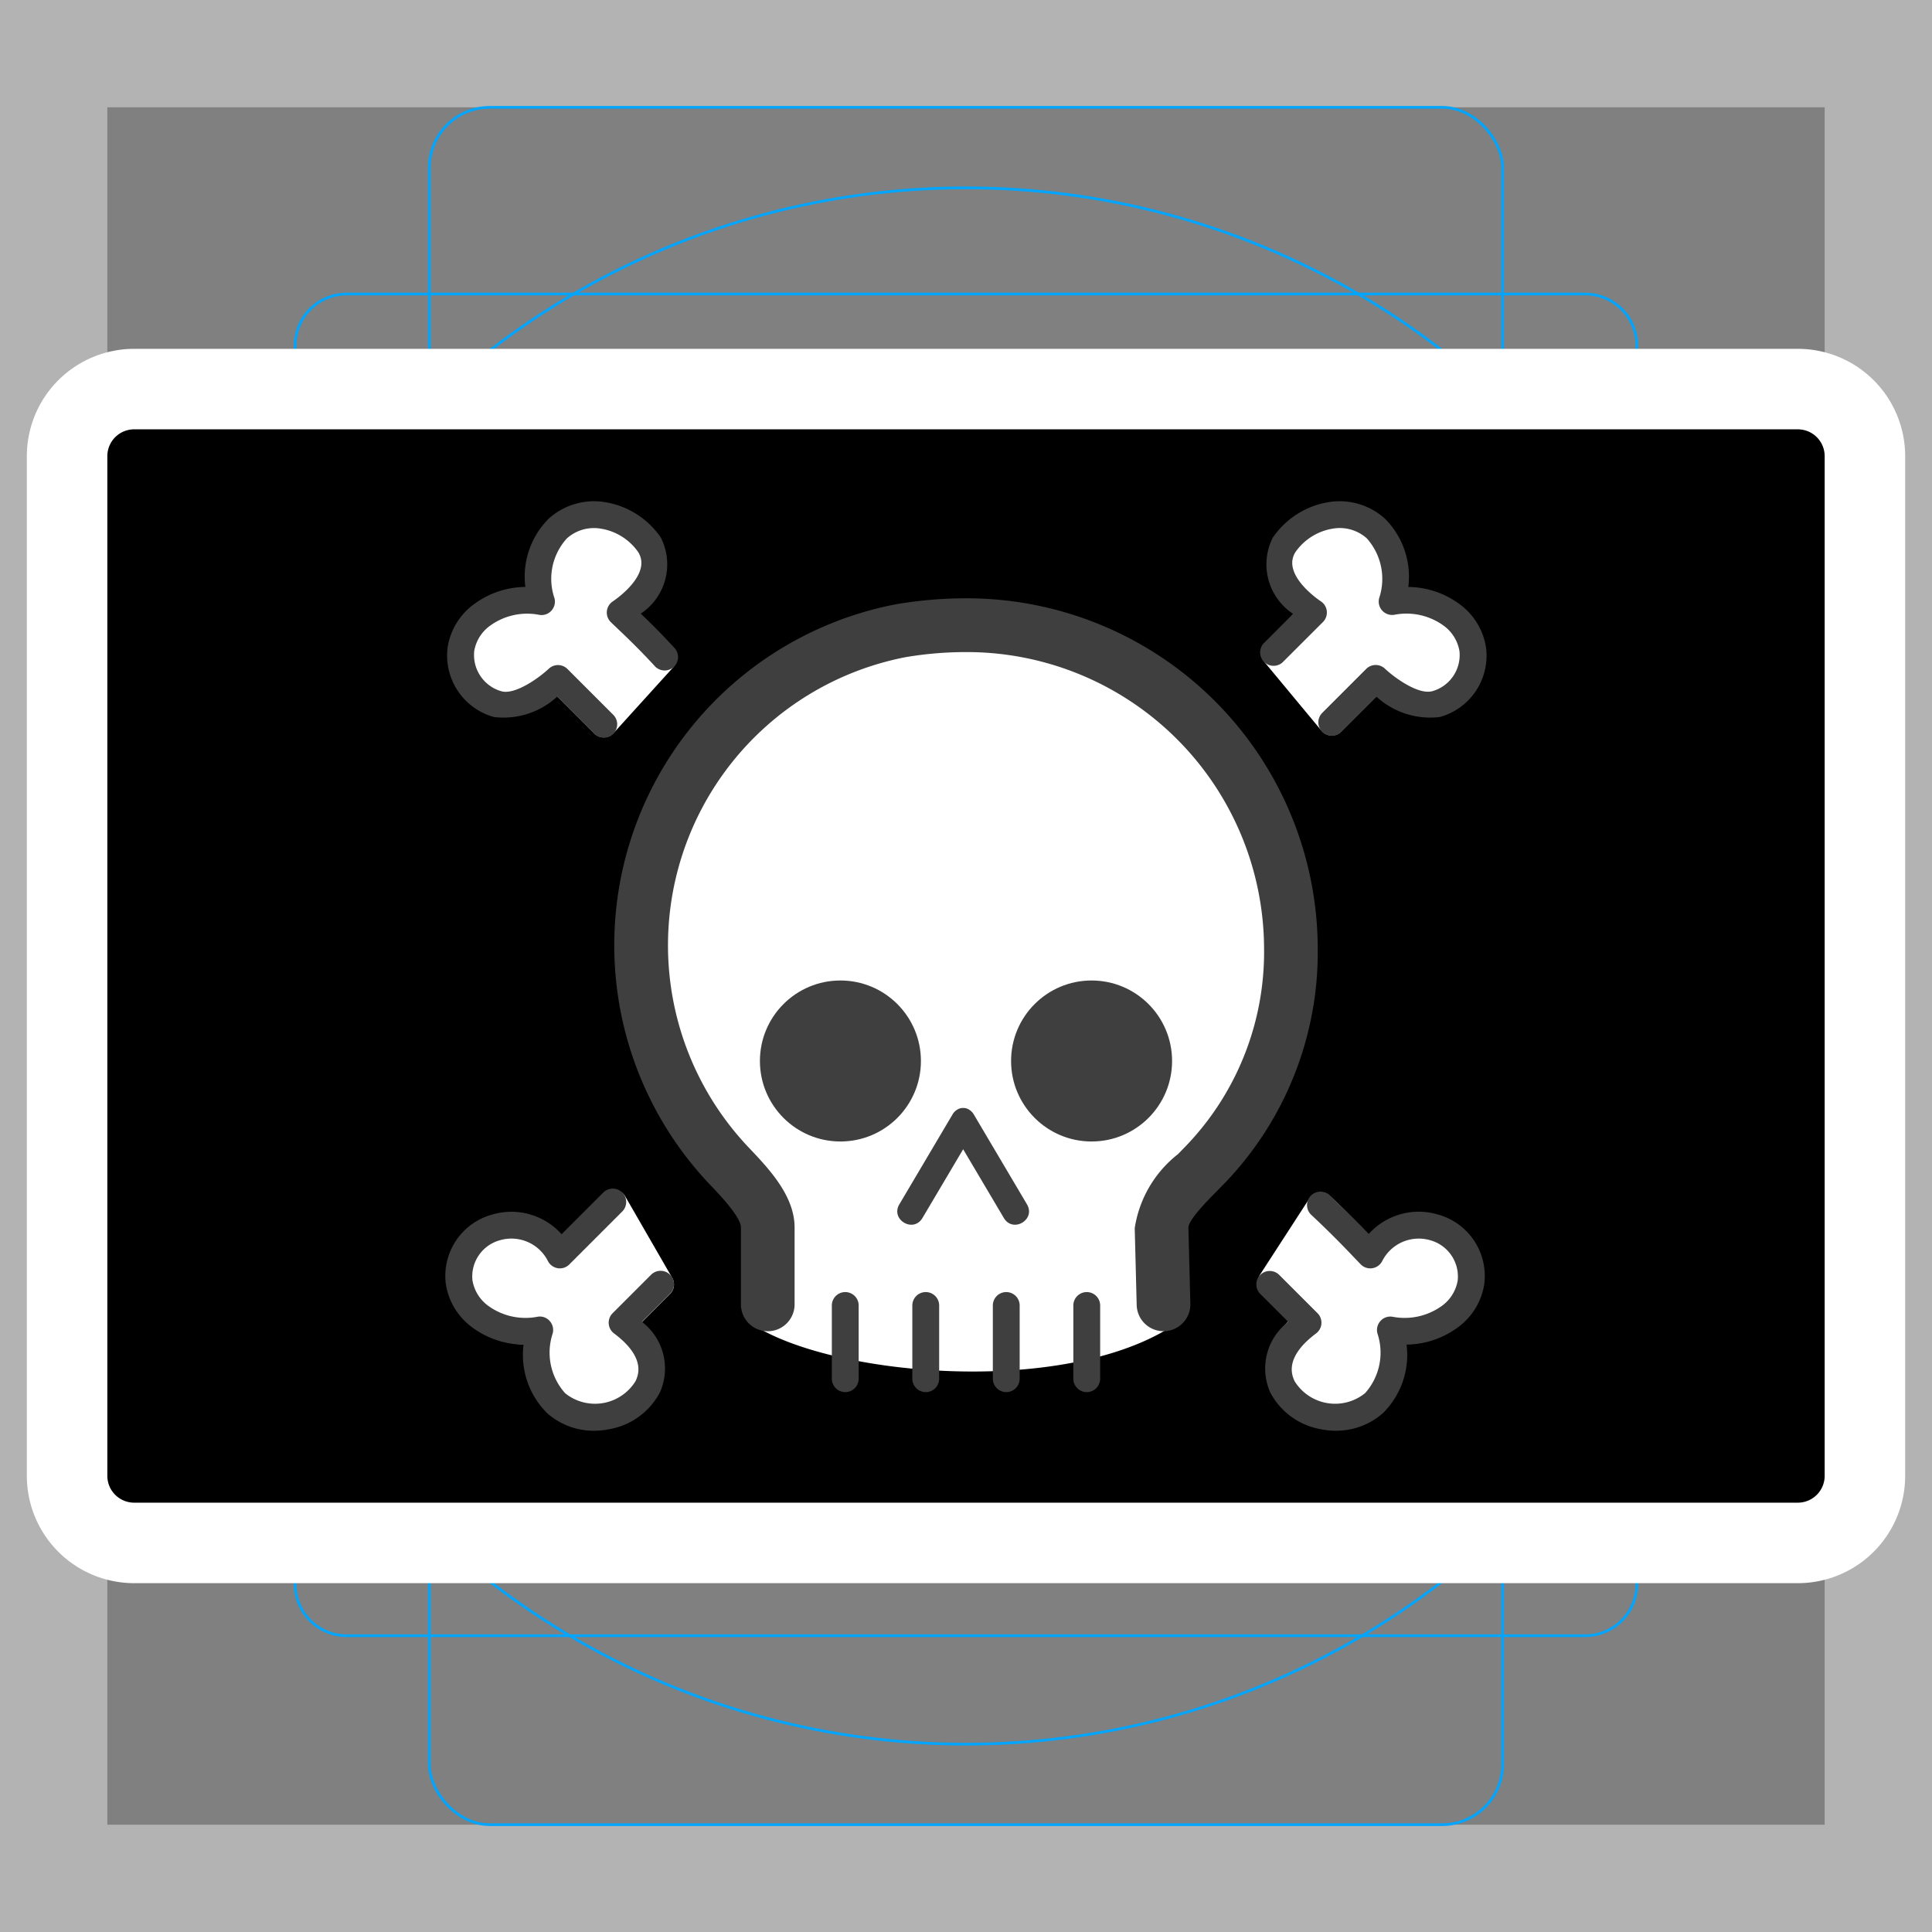 <svg viewBox="0 0 72 72" xmlns="http://www.w3.org/2000/svg"><rect x="0" y="0" width="72" height="72" fill="#808080" stroke="none"/><path fill="#b3b3b3" d="M68 4v64H4V4h64m4-4H0v72h72V0z"/><path fill="none" stroke="#00a5ff" stroke-miterlimit="10" stroke-width=".1" d="M12.923 10.958h46.154A1.923 1.923 0 0161 12.881v46.154a1.923 1.923 0 01-1.923 1.923H12.923A1.923 1.923 0 0111 59.035V12.881a1.923 1.923 0 011.923-1.923z"/><rect x="16" y="4" rx="2.254" width="40" height="64" fill="none" stroke="#00a5ff" stroke-miterlimit="10" stroke-width=".1"/><rect x="16" y="4" rx="2.254" width="40" height="64" transform="rotate(90 36 36)" fill="none" stroke="#00a5ff" stroke-miterlimit="10" stroke-width=".1"/><circle cx="36" cy="36" r="29" fill="none" stroke="#00a5ff" stroke-miterlimit="10" stroke-width=".1"/><path d="M67 56H5a1 1 0 01-1-1V17a1 1 0 011-1h62a1 1 0 011 1v38a1 1 0 01-1 1zM6 54h60V18H6z" stroke-linecap="round" stroke-miterlimit="10" stroke-width="6" stroke="#fff" fill="none" stroke-linejoin="round"/><path d="M5 17h62v38H5z"/><path fill="#fff" d="M35.2 23.42c-10.3-.094-14.89 12.67-7.6 19.66l.068.068a4.497 4.497 0 011.433 2.593v2.866c.005.303-.917.642-1.22.638 2.956 2.114 12.51 2.93 16.38-.24-1.69-2.387-2.895-2.01-.652-3.995 9.338-8.941 1.89-21.5-8.414-21.59z"/><path fill="#3f3f3f" d="M43.36 49.61a1 1 0 01-.999-.975l-.073-2.865a4.328 4.328 0 011.61-2.757l.27-.277a10.43 10.43 0 002.94-7.405 11.08 11.08 0 00-11.12-11.03 13.44 13.44 0 00-2.242.19 10.94 10.94 0 00-5.866 18.25c.767.806 1.732 1.817 1.732 3.004v2.866a1 1 0 01-2 0v-2.866c0-.386-.782-1.208-1.116-1.558l-.073-.076a12.94 12.94 0 016.96-21.59 15.46 15.46 0 012.605-.224 13.08 13.08 0 0113.12 13.01 12.42 12.42 0 01-3.485 8.804l-.305.31c-.28.283-1.024 1.033-1.03 1.324l.073 2.84a1.001 1.001 0 01-.974 1.025z"/><path fill="#3f3f3f" d="M31.5 51.88a.5.5 0 01-.5-.5v-2.728a.5.5 0 011 0v2.728a.5.5 0 01-.5.5zm3 0a.5.5 0 01-.5-.5v-2.728a.5.5 0 011 0v2.728a.5.5 0 01-.5.5zm3 0a.5.5 0 01-.5-.5v-2.728a.5.5 0 011 0v2.728a.5.5 0 01-.5.5zm3 0a.5.5 0 01-.5-.5v-2.728a.5.5 0 011 0v2.728a.5.5 0 01-.5.5zm-3.09-6.49c.34.574 1.201.064.861-.51l-1.978-3.343c-.09-.16-.263-.256-.399-.245-.136-.01-.31.085-.399.245l-1.978 3.343c-.34.574.521 1.084.861.51l1.516-2.561z"/><circle cx="31.32" cy="39.54" r="3" fill="#3f3f3f"/><circle cx="40.68" cy="39.54" r="3" fill="#3f3f3f"/><path fill="#fff" stroke="#fff" stroke-linecap="round" stroke-linejoin="round" d="M49.63 26.91l1.637-1.637s1.188 1.098 2.143.825c.897-.253 1.476-.991 1.364-1.917-.34-1.318-1.661-1.96-2.979-1.622.31-.953.118-2.044-.57-2.772-1.096-.843-2.484-.58-3.217.592-.818 1.296.94 2.437.94 2.437l-1.435 1.544zM22.87 44.84l-1.978 2.043a2.029 2.029 0 00-2.388-1.023c-.898.252-1.369 1.013-1.257 1.939.34 1.319 1.531 1.961 2.872 1.774-.256 1.019.034 1.827.722 2.556 1.082.894 2.448.753 3.151-.462.125-.599.289-1.547-.803-2.366l1.428-1.432z"/><path fill="#3f3f3f" d="M22.14 53.32a2.616 2.616 0 01-1.744-.651 3.057 3.057 0 01-.885-2.558 3.264 3.264 0 01-1.881-.621 2.464 2.464 0 01-1.015-1.638 2.371 2.371 0 011.723-2.588 2.513 2.513 0 012.591.732l1.56-1.56a.5.5 0 01.707.707l-1.978 1.978a.495.495 0 01-.426.142.502.502 0 01-.368-.258 1.524 1.524 0 00-1.81-.78 1.399 1.399 0 00-1.008 1.483 1.476 1.476 0 00.62.978 2.36 2.36 0 001.802.386.485.485 0 01.455.155.5.5 0 01.114.467 2.265 2.265 0 00.465 2.228 1.775 1.775 0 002.624-.453c.097-.214.398-.877-.802-1.776a.5.5 0 01-.053-.754l1.433-1.433a.5.5 0 01.707.708l-1.048 1.048a2.187 2.187 0 01.671 2.626 2.641 2.641 0 01-1.867 1.37 2.867 2.867 0 01-.585.062z"/><path fill="#fff" stroke="#fff" stroke-linecap="round" stroke-linejoin="round" d="M22.5 26.98l-1.706-1.706s-1.231 1.076-2.186.803c-.897-.252-1.346-.904-1.234-1.83.34-1.319 1.618-2.026 2.937-1.687-.31-.953-.075-2.087.614-2.816 1.095-.842 2.375-.514 3.107.658.819 1.296-.98 2.446-.98 2.446.205.204.85.796 1.668 1.683z"/><path fill="#3f3f3f" d="M22.5 27.49a.498.498 0 01-.353-.146l-1.382-1.382a2.955 2.955 0 01-2.359.759 2.378 2.378 0 01-1.722-2.61 2.46 2.46 0 011.013-1.618 3.264 3.264 0 011.881-.62 3.053 3.053 0 01.882-2.554 2.52 2.52 0 012.047-.612 3.123 3.123 0 012.12 1.327 2.204 2.204 0 01-.747 2.834c.306.293.733.71 1.238 1.26a.5.5 0 11-.734.677c-.611-.663-1.106-1.129-1.4-1.408l-.224-.215a.5.5 0 01.082-.773c.015-.01 1.483-.977.94-1.837a2.105 2.105 0 00-1.413-.874 1.509 1.509 0 00-1.244.368 2.235 2.235 0 00-.462 2.226.5.5 0 01-.114.466.493.493 0 01-.455.155 2.352 2.352 0 00-1.8.384 1.467 1.467 0 00-.62.959 1.404 1.404 0 001.007 1.504c.508.149 1.413-.501 1.77-.838a.5.5 0 01.697.01l1.706 1.706a.5.5 0 01-.353.854z"/><path fill="#fff" stroke="#fff" stroke-linecap="round" stroke-linejoin="round" d="M49.22 44.93c1.023.955 1.637 1.724 1.842 1.929.445-.873 1.363-1.26 2.301-.98.897.253 1.433 1.078 1.321 2.004-.339 1.32-1.705 1.875-3.024 1.535.31.954.118 2.022-.57 2.751-1.083.894-2.47.71-3.173-.505-.34-.75-.201-1.634.89-2.453l-1.433-1.432z"/><path fill="#3f3f3f" d="M49.79 53.32a2.869 2.869 0 01-.587-.061 2.641 2.641 0 01-1.865-1.368 2.191 2.191 0 01.67-2.63l-1.048-1.048a.5.5 0 01.707-.707l1.434 1.434a.5.5 0 01-.055.753c-1.199.9-.898 1.562-.8 1.78a1.776 1.776 0 002.626.446 2.262 2.262 0 00.461-2.225.5.5 0 01.115-.467.489.489 0 01.455-.154 2.372 2.372 0 001.802-.386 1.47 1.47 0 00.618-.958 1.402 1.402 0 00-1.006-1.504 1.526 1.526 0 00-1.81.78.5.5 0 01-.794.117l-.219-.228c-.292-.307-.837-.88-1.61-1.604a.5.5 0 11.682-.73 36 36 0 011.444 1.425 2.506 2.506 0 012.58-.723 2.376 2.376 0 011.722 2.61 2.459 2.459 0 01-1.013 1.617 3.271 3.271 0 01-1.88.62 3.054 3.054 0 01-.882 2.555 2.629 2.629 0 01-1.747.655zm-.16-25.9a.5.5 0 01-.353-.854l1.636-1.636a.501.501 0 01.698-.012c.356.337 1.253.988 1.772.839a1.399 1.399 0 001.008-1.483 1.476 1.476 0 00-.622-.98 2.36 2.36 0 00-1.801-.384.5.5 0 01-.57-.622 2.265 2.265 0 00-.464-2.228 1.51 1.51 0 00-1.24-.363 2.107 2.107 0 00-1.416.877c-.541.856.927 1.823.942 1.833a.5.5 0 01.082.774l-1.501 1.5a.5.5 0 01-.707-.706l1.097-1.098a2.208 2.208 0 01-.758-2.84 3.122 3.122 0 012.122-1.33 2.522 2.522 0 012.043.608 3.058 3.058 0 01.886 2.559 3.264 3.264 0 011.88.619 2.469 2.469 0 011.016 1.638 2.371 2.371 0 01-1.723 2.59 2.962 2.962 0 01-2.36-.758l-1.312 1.313a.498.498 0 01-.354.146z"/><g><path d="M67 56H5a1 1 0 01-1-1V17a1 1 0 011-1h62a1 1 0 011 1v38a1 1 0 01-1 1zM6 54h60V18H6z"/></g></svg>